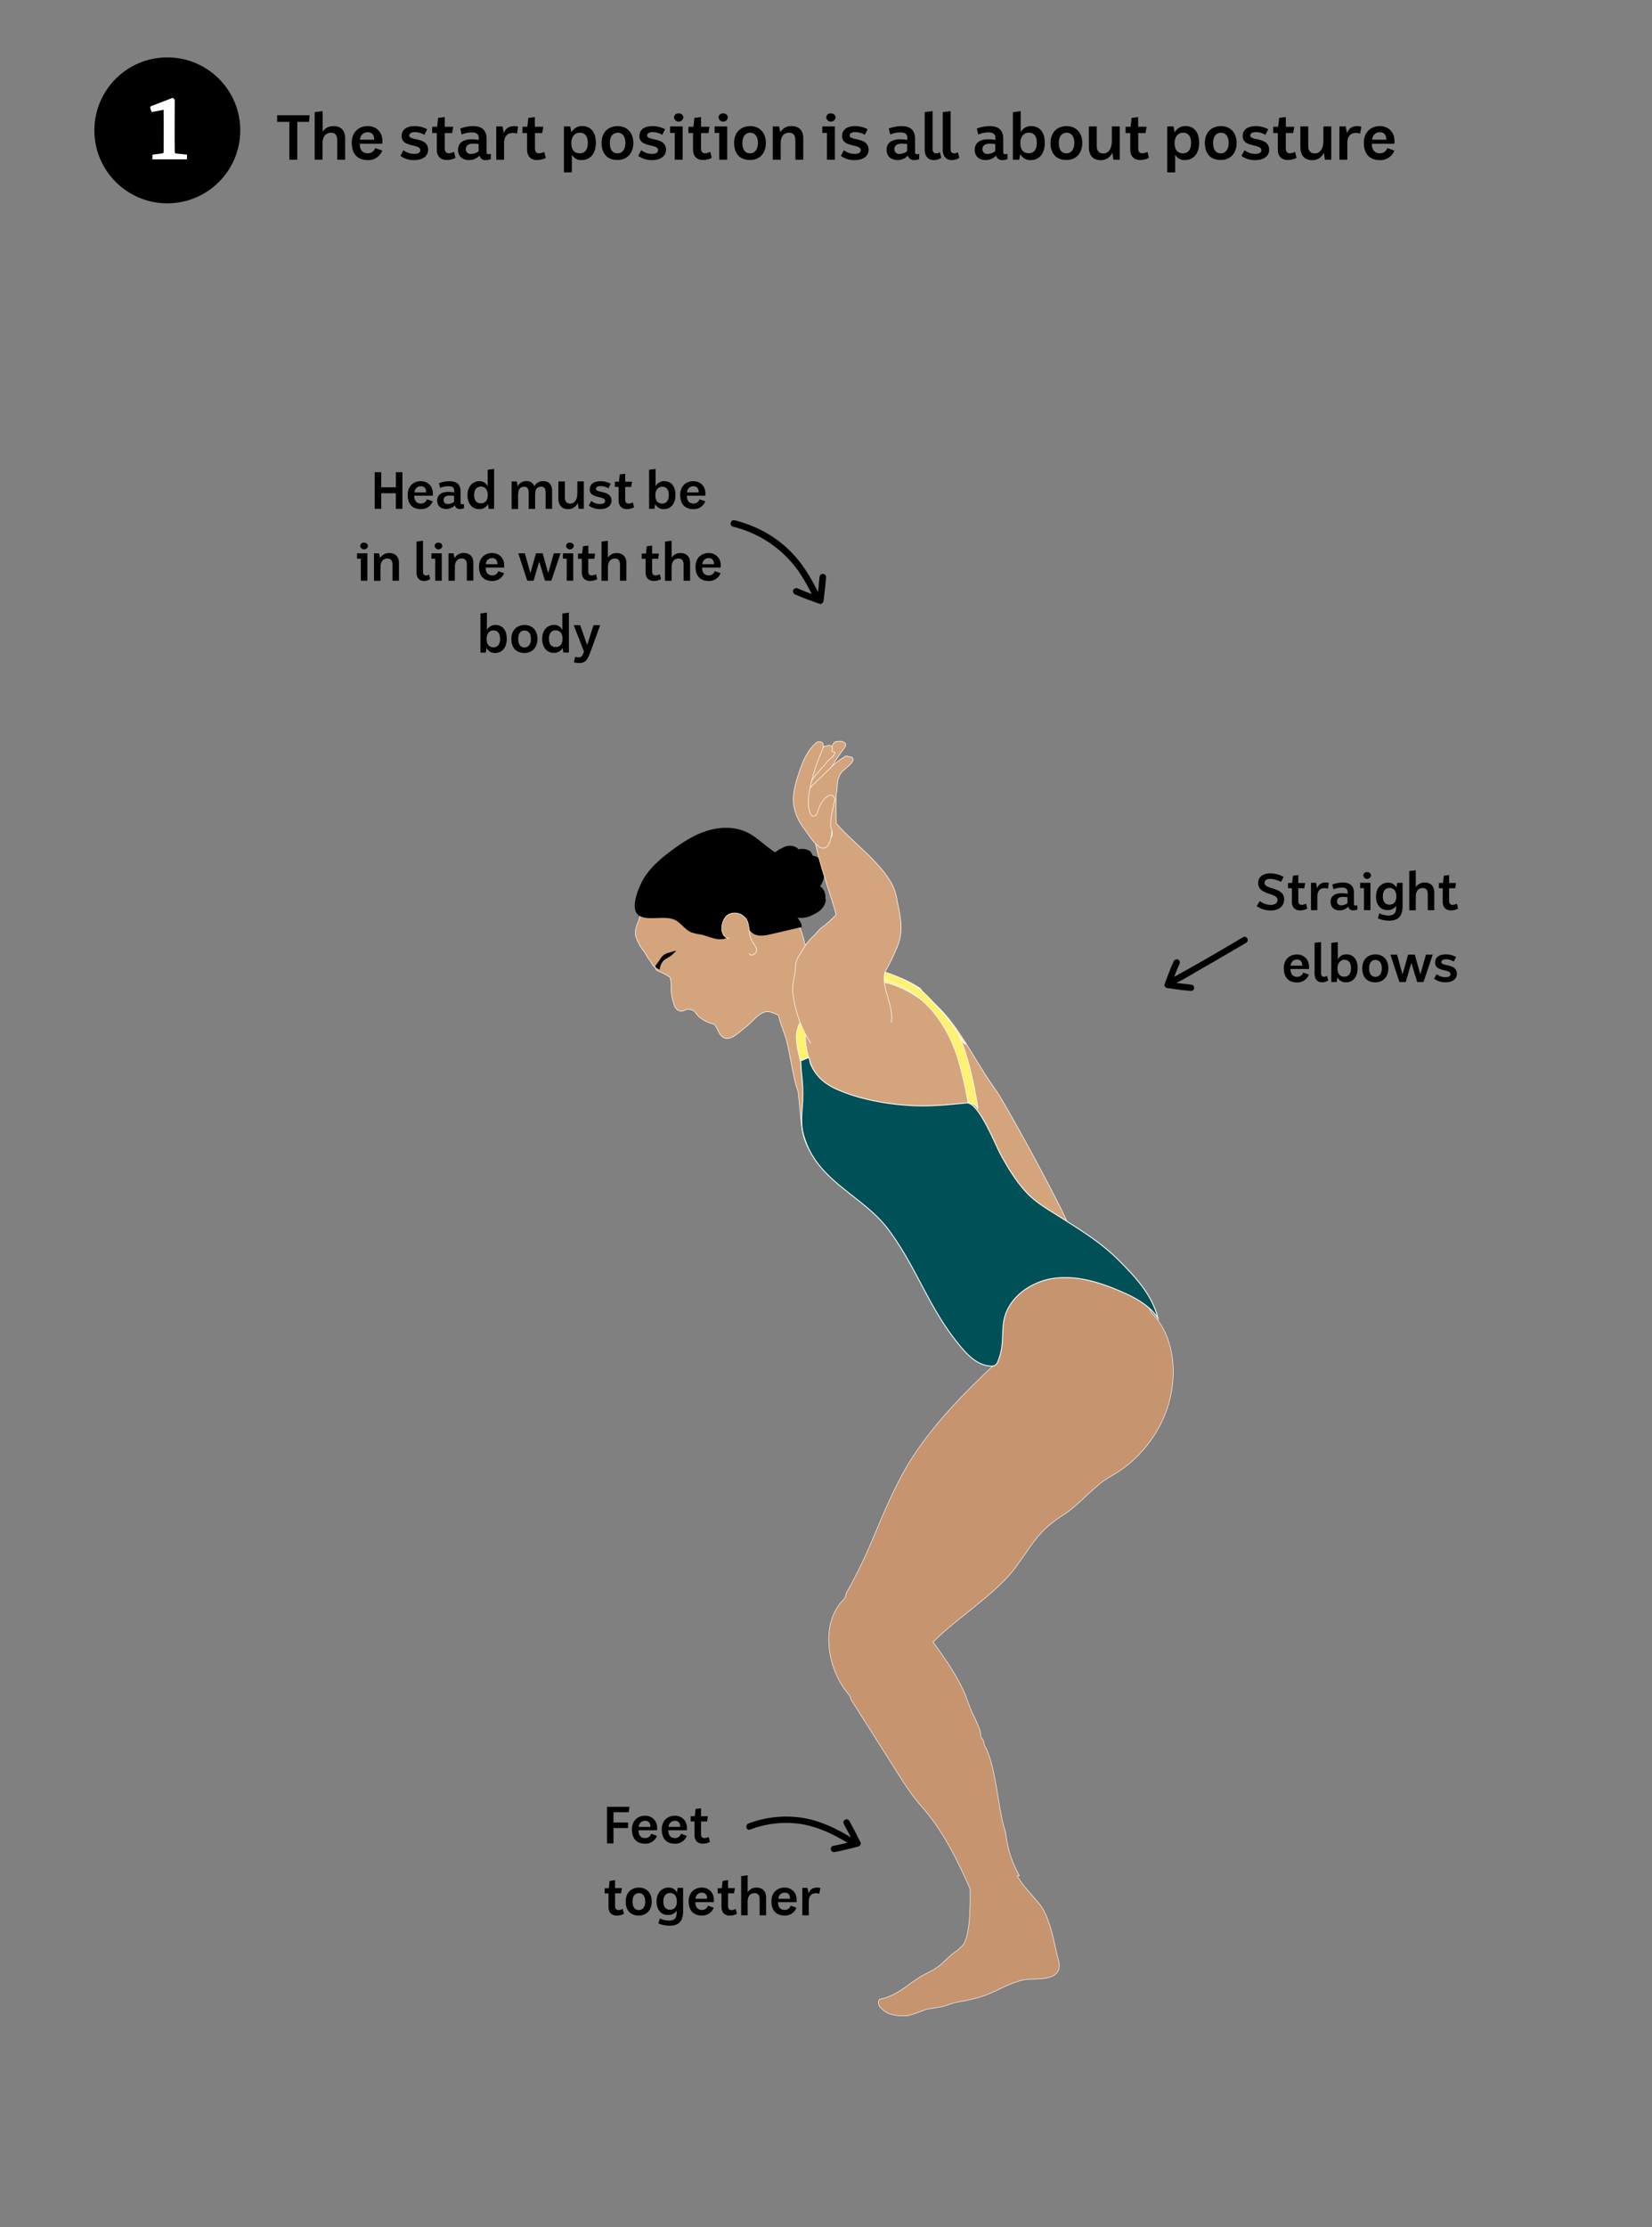 <svg id="Layer_1" data-name="Layer 1" xmlns="http://www.w3.org/2000/svg" viewBox="0 0 780 1051.14"><rect x="0" y="0" width="780" height="1051.14" fill="#808080" stroke="none"/><defs><style>.cls-1{fill:#c6946f;stroke-width:0.24px;}.cls-1,.cls-2,.cls-3,.cls-4{stroke:#fff;stroke-miterlimit:10;}.cls-2{fill:#d4a47c;stroke-width:0.27px;}.cls-3{fill:#fff171;stroke-width:0.3px;}.cls-4{fill:#005058;stroke-width:0.42px;}.cls-5{fill:#fff;}</style></defs><path class="cls-1" d="M552,633.94a34,34,0,0,0-8.22-14.22c-6.94-12.35-20.49-22.94-33.83-23.59-1.6-.08-5.6.23-7.2.38-10,.94-19.21,4.46-25.62,12.48-7.54,9.45-8.47,22.14-6.56,34.08-14.18,13.24-28,27.13-38.82,43.37-8.54,12.78-14,26.76-20,40.62a228.19,228.19,0,0,1-11.2,23.16c-.38.65-.74,1.24-1.1,1.8a4.6,4.6,0,0,1-1.36,3.16c-11.27,11.74-7.24,33,2.52,44.48a5,5,0,0,1,1.17,2.49l18.67,29.42c4.5,7.08,8.91,14.53,14.47,20.84,10.49,11.9,16.8,25,23.1,39.05.18,10.88-.23,24.55-4.31,27.53-.3.22-1.63,1.62-1.95,1.8-3.37,2-6,5.47-9.26,7.75-2.81,2-5.94,3.12-8.79,5-5.61,3.67-10.85,8.52-17.51,9.88a1.73,1.73,0,0,0-1.08.5,2.58,2.58,0,0,0-.14,2.41,3.65,3.65,0,0,0,1,1.51c.23.19.52.32.74.52s.25.37.41.51a8.76,8.76,0,0,0,3.7,1.86,15.69,15.69,0,0,0,5.65.67,20.86,20.86,0,0,0,2.09,0c.47-.09.85-.3,1.33-.37a32.39,32.39,0,0,0,4.32-1.48c.7-.2,1.33-.52,2-.74a14.37,14.37,0,0,1,1.93-.6c.57-.09,1.15-.1,1.73-.19,1.13-.17,2.2-.48,3.34-.61,3.17-.35,6.13-2,9.32-2.55a71.9,71.9,0,0,0,11.63-2.72c6.46-2.2,12.27-6.17,19-7.61,4.79-1,14.8.9,16.8-5.13a7.83,7.83,0,0,0-.26-4.33c-1.53-6-2.58-12.41-4.71-18.28a38.54,38.54,0,0,0-2.37-5.37c-2.3-4.23-9.44-10.54-12.33-16l1-.14a50.53,50.53,0,0,1-6.44-20.25q-.15-.39-.27-.75c-3.58-11.63-4-27.78-8.84-38.8a18.74,18.74,0,0,1-1.05-1.91c-.18-.6,0-1-.29-1.69-.39-1-1.21-1.56-1.36-2.63a9.41,9.41,0,0,0-.27-2.28,67.94,67.94,0,0,0-3.32-7.7,80,80,0,0,1-3.27-8.28c-3.69-9.32-9.78-17.86-15.66-26,.53-.47,1.05-.93,1.53-1.41,10.42-10.18,28.53-21.78,37.25-33.53s10.74-17.37,22.77-25c7.83-5,14.37-13.77,22.42-18.25a58.81,58.81,0,0,0,24.81-27.43C554.38,657.76,555.33,644.92,552,633.94Z"/><path class="cls-2" d="M375.93,512.55a22.36,22.36,0,0,1,1,3.32c1.43,13.07,1,19.34,4.92,26.48,2.23,4.06,13.05,9.7,17.45,11.9,2.32,2.52,18.37-16.42,20.28-18.12a5.09,5.09,0,0,1,2.45-1.44,4.29,4.29,0,0,1,3.15,1.07c4.38,3.29,6,8.73,9.06,13,1.46,2,3.07,4.07,5.46,5,2.66,1.09,5.65-.05,7.94,2.28s2.13,6.49,4.94,8c-1.5,1.85-3,3.69-4.49,5.54,2.11,1.94,4.8.65,7.24,1.48,4.81,1.62,7,7.29,11.56,9.61,7.54,3.86,9-1.44,11.13-6.87,2.7-7,29.93,17,28.48,9.47-1.39-7.17-31.93-62.6-36.17-68.54-19.52-27.35-21.15-47.09-67.43-60.46-4.2-1.21-8.41-2.33-12.58-3.64-1-.32-2.47-.65-3.94-1.1-2.85-.85-5.85-2.11-6.49-4.53a48.4,48.4,0,0,0-2.84-8.69c-.57-1.2-1-1.93-1.56-3.12s-1.92-3.41-1.3-4.69,2.16-.43,3.25-.23c.89.17,1.75-.1,2.65,0a8,8,0,0,0,2,.24,6.2,6.2,0,0,0,4-2.21c1-1.47.44-3.39,1.18-4.91a5.61,5.61,0,0,1,1.46-1.6,2.63,2.63,0,0,1-1.28-1.06c-2.11-3.28-1.74-7.21-2.64-10.86a18.69,18.69,0,0,0-3.36.68,28.1,28.1,0,0,1-5.31.92c-1.62.15-3,.73-4.38-.06-1.08-.61-1.67-1.79-2.74-2.39a21.26,21.26,0,0,1-2.26-1.08,30.71,30.71,0,0,1-2.92-2.66c-2.15-2-4.53-3.8-6.78-5.69a24.31,24.31,0,0,0-8.14-4.7,19.52,19.52,0,0,0-9.51-.43,43.64,43.64,0,0,0-7.2,1.82,74.81,74.81,0,0,0-9.77,4.68c-3.53,2-6.76,5.54-9.13,8.78-1.76,2.41-3.82,4.44-5.33,7.07a25.26,25.26,0,0,0-2.69,8.66c-.41,2.57-1.56,4.66-2.59,7-.51,1.16-.5,2.47-1,3.7a28.14,28.14,0,0,0-1.55,4.44c-.65,3,.66,5.2,2,7.7.87,1.68,2.23,2.92,3.08,4.62a13.92,13.92,0,0,0,1.52,2.28c.63.81,1,1.72,1.62,2.54.3.39.71.58,1,1s.27.84.69,1.18a18.34,18.34,0,0,0,2.86,1.35,26.56,26.56,0,0,1,3.2,1.84,3,3,0,0,0,.33.22c0,.06,0,.21.07.54a12.39,12.39,0,0,1,.35,2.79c.21,2.41-.19,2.64.32,5.36a27.55,27.55,0,0,0,1.4,5,3.41,3.41,0,0,0,5,1.67,1.79,1.79,0,0,1,1.23-.29,4.74,4.74,0,0,1,3.28,1.15A18.1,18.1,0,0,0,330,479.9a18.44,18.44,0,0,0,4.79,2.83c1.42.56,2.36.33,3.11,1.64.55.94,1.05,1.93,1.55,2.9.94,1.82,2.34,3.21,4.54,2.81,3-.53,6.15-3.86,8.44-5.59s4.2-4.36,6.77-5.95c2.94-1.82,4.65-1,7.57.29a1.71,1.71,0,0,1,.75.51,1.49,1.49,0,0,1,.21.59c.89,3.84,2.63,7.38,3.62,11.18C373.17,498.18,374,505.52,375.93,512.55Z"/><path d="M317.35,449.21c.34-.12.69-.21,1-.3s.63-.16.82,0,.09.05,0,.13-.2.11-.26.16a1.79,1.79,0,0,0-.26.2c-.33.29-.62.63-.94.93s-.35.36-.55.52c-1.24,1-2.85,1.58-4,2.69a7.07,7.07,0,0,0-1.67,4.08c-.47-.2-2-.83-2-1.4,0-.81,1.58-2.29,1.93-3.05a6.47,6.47,0,0,1,3.26-3.14C315.6,449.67,316.51,449.52,317.35,449.21Z"/><path d="M380.91,403.84c-2.48.23-5.11.93-7.59.85-7.89-.22-13.17-8.05-20.21-11.64-5.79-2.95-12.77-2.88-19-1s-11.77,5.47-17,9.35c-4.82,3.59-9.5,7.56-12.78,12.61-2.21,3.39-7.13,14.23-3.08,17.75s13.18-.31,18.16,2.84c2.52,1.6,4.28,4.36,7.05,5.48a24.9,24.9,0,0,0,4.39,1c2.66.55,5.17,1.78,7.86,2.16s5.86-.42,7.1-2.84a11.2,11.2,0,0,1-3.07-4.89c-.44-1.9.81-2.1,2.59-2.89,2.44-1.09,4.58-1,5.87,1.37s2.13,5.16,4.37,6.62c2.43,1.57,5.61,1,8.43.32l14.52-3.36c.24-3-3.67-5.15-3.26-8.11.32-2.23,2.82-3.29,4.82-4.33a18.47,18.47,0,0,0,8.41-9.22c1.52-3.7,1.44-8.65-1.85-10.92A8.4,8.4,0,0,0,380.91,403.84Z"/><path d="M301.4,432.64l.35-.85c-.06,0-.13-.05-.2-.09A3,3,0,0,0,301.4,432.64Z"/><path class="cls-2" d="M344.23,443c-5.18-1-3.81-9.33-.35-11.31a6.54,6.54,0,0,1,8.55,2.28c1.72,2.91.9,6.77,2.43,9.79.81,1.6,2.27,3,2.35,4.76s-2.82,3.2-3.39,1.5"/><path d="M371.91,412.87a7.19,7.19,0,0,0,.16-3.39,11.88,11.88,0,0,1,.44-4,6.12,6.12,0,0,1,2.42-3.78,6.66,6.66,0,0,1,3.88-1,6.45,6.45,0,0,1,3.5.91c1,.84,1.58,2.87,2.2,4a6.66,6.66,0,0,1,.31,4.56,6,6,0,0,1-2.32,4.05,19.75,19.75,0,0,1-10.28,2.52c-1.74,0-3.54-1.57-4.62-2.87s-2.48-3.76-2.54-5.5c-.13-3.33,3.52-5.29,6.26-6,1.65-.44,3.34-.71,4.8.41a9.76,9.76,0,0,1,2.6,3.55,17.94,17.94,0,0,1,2,4.59,6.56,6.56,0,0,1,.39,2.61,19.79,19.79,0,0,0-.39,2.93,8.21,8.21,0,0,1-.76,3.22,3.21,3.21,0,0,1-1.8,1.78,10.37,10.37,0,0,1-2.85,1c-.63.13-1.28,0-1.91.11-1.1.14-1.12.1-1.77-1"/><path d="M371,412.4c-1.14-.88-1.26-2.16-1.31-3.48a5.89,5.89,0,0,0-.11-1.38,1.86,1.86,0,0,1,.48-1.86c1.16-1.42,3.29-1.92,4.95-2.4a6.35,6.35,0,0,1,2.15-.4c.68,0,1.32.34,2,.37a4.83,4.83,0,0,1,1.14,0c.41.12.73.42,1.16.52a2.51,2.51,0,0,1,1.1.36,8.2,8.2,0,0,1,.93.84,4.78,4.78,0,0,1,1.43,1.73,13.6,13.6,0,0,1,.62,2.27,5.37,5.37,0,0,1,0,1.06c0,.44.17.85.18,1.29a6.26,6.26,0,0,1-1.34,3.23c-1.18,1.89-3.54,3-5.5,3.92a11.53,11.53,0,0,1-4.9,1.11c-.95,0-1.86-.19-2.8-.31a10.06,10.06,0,0,1-2.56-.47,8.63,8.63,0,0,1-2.45-1.51,19.53,19.53,0,0,1-2.27-2.09,6.14,6.14,0,0,1-1.16-2.76,7.85,7.85,0,0,0-.13-1.6,5.23,5.23,0,0,1-.41-1.61,6.58,6.58,0,0,1,1.94-5.31,21.4,21.4,0,0,1,3.37-2.71c.8-.45,1.63-.86,2.44-1.3a5.92,5.92,0,0,1,2.85-.7,4.06,4.06,0,0,1,1.73.2,5.4,5.4,0,0,1,1.56.58c1.24,1,1.52,2.59,2.51,3.76a5.39,5.39,0,0,1,.61.65c.26.41.45.86.68,1.28a10.2,10.2,0,0,1,1,2.12,6.82,6.82,0,0,1,.28,2.62,3.62,3.62,0,0,1-1.46,2.6,9.7,9.7,0,0,1-3,2.16,12.91,12.91,0,0,1-4.83.91,10.06,10.06,0,0,1-4.9-.9,10.82,10.82,0,0,1-2.26-1.31,11,11,0,0,1-1.41-1.88c-.94-1.38-.78-3.23-.79-4.8a3.54,3.54,0,0,1,0-1.34c.13-.22.59-.35.8-.47"/><path d="M375.17,426.07c-1.14-.87-1.27-2.15-1.31-3.48a5.37,5.37,0,0,0-.12-1.37,1.84,1.84,0,0,1,.49-1.86c1.16-1.42,3.29-1.92,4.94-2.4a6.35,6.35,0,0,1,2.15-.4c.68,0,1.33.34,2,.37a4.27,4.27,0,0,1,1.13,0c.42.12.74.42,1.17.52a2.55,2.55,0,0,1,1.1.36,9.18,9.18,0,0,1,.93.83,5.12,5.12,0,0,1,1.43,1.74,14.64,14.64,0,0,1,.62,2.27,7.51,7.51,0,0,1,0,1.06c0,.44.16.85.17,1.29a6.18,6.18,0,0,1-1.34,3.23c-1.17,1.89-3.54,3-5.49,3.91a11.27,11.27,0,0,1-4.9,1.11c-1,0-1.86-.18-2.8-.3a10.06,10.06,0,0,1-2.56-.47,8.49,8.49,0,0,1-2.45-1.51,18.81,18.81,0,0,1-2.27-2.09,6.27,6.27,0,0,1-1.17-2.76,8.56,8.56,0,0,0-.12-1.6,5.54,5.54,0,0,1-.42-1.61,6.62,6.62,0,0,1,1.95-5.31,20.77,20.77,0,0,1,3.36-2.71c.8-.46,1.64-.86,2.45-1.31a5.89,5.89,0,0,1,2.85-.69,4,4,0,0,1,1.72.2,4.79,4.79,0,0,1,1.56.58c1.25,1,1.53,2.59,2.51,3.76.21.25.44.36.62.65s.45.86.67,1.28a10.24,10.24,0,0,1,1,2.12,6.61,6.61,0,0,1,.27,2.62,3.57,3.57,0,0,1-1.45,2.59,9.61,9.61,0,0,1-3,2.17,12.85,12.85,0,0,1-4.82.9,9.82,9.82,0,0,1-4.9-.9,10.54,10.54,0,0,1-2.26-1.3,11,11,0,0,1-1.41-1.88c-.95-1.38-.79-3.23-.8-4.8,0-.31-.14-1.06,0-1.34s.59-.35.8-.47"/><path class="cls-3" d="M445.54,478.4c-3.68-4-8-7.21-11-11.86l0,0c-6.21-4-13.12-6.95-20.49-7.6-4-.35-8.63,0-12.28,1.71-2.72,1.3-5.13,3.49-7.45,5.37-3,2.44-5.95,5-8.84,7.59a38,38,0,0,0-6.76,7.28,16.5,16.5,0,0,0-2.74,8.4,36.31,36.31,0,0,0,1.08,7.95c1,5.21,2.87,10.38,6.48,14.36a3.65,3.65,0,0,1,3.2-1.67,4.46,4.46,0,0,1,.91.09,2.22,2.22,0,0,0-.44-.62c-3.29-3.27-4.86-7.64-5.85-12.09s-2-8.94.29-13.13a27.64,27.64,0,0,1,6.06-6.93q3.78-3.45,7.71-6.73a69,69,0,0,1,7.29-5.58,8.52,8.52,0,0,1,3.31-1.27,23.12,23.12,0,0,1,6-.63c8.56.14,16.65,4.31,23.47,9.17a75.41,75.41,0,0,1,19.16,19.66,2,2,0,0,0,1.38.94C452.43,488.07,449.52,482.78,445.54,478.4Z"/><path class="cls-3" d="M461.67,522.27c-2-11.55-4.45-24-9.42-34.83a76.67,76.67,0,0,0-6.71-9c-3.43-3.77-7.28-8.37-11.18-11.52-4.63-3.73-10.95-6.27-16.54-8.11a2.45,2.45,0,0,0,.36,3.19,8.1,8.1,0,0,0,3.09,1.65c16.1,5.93,26.6,20.94,31.26,36.93a204.39,204.39,0,0,1,4.57,20,2.36,2.36,0,0,0-.26.36,4,4,0,0,1,1.06-.17,4.1,4.1,0,0,1,2.85,1.18,8.3,8.3,0,0,1,.59.77,3.61,3.61,0,0,1,.33.44A2.36,2.36,0,0,0,461.67,522.27Z"/><path class="cls-2" d="M380.26,372.37a71.91,71.91,0,0,1,9.09-15.7c.83-1.11,1.71-2.19,2.53-3.3.43-.57.84-1.15,1.23-1.75s.46-1,1-1.31a3.74,3.74,0,0,1,1.29-.35,4.54,4.54,0,0,1,3.25.48,1.34,1.34,0,0,1,.64.95,3.16,3.16,0,0,1-.88,2c-.57.77-1.13,1.54-1.68,2.32-1.63,2.3-3.14,4.67-4.58,7.1-.72,1.22-1.42,2.44-2.11,3.68s-1.47,2.34-1.38,3.71v-.07"/><path class="cls-4" d="M377.9,500.64c.32.23,3.67-1.56,4-1.35s.55,2.25.74,2.69a23,23,0,0,0,1.51,3c2.48,4.16,5.95,6.77,10.26,8.86a78.1,78.1,0,0,0,12.89,4.5,113.46,113.46,0,0,0,21.21,3.36c9.23.75,18.63-.19,27.8-1.12,5.71-.58,13.59,19.63,16.06,24.15,3.43,6.29,7.13,12.48,12,17.8,4.49,4.94,10.36,8.24,16,11.81,9.71,6.15,19.66,12.24,27.81,20.46,7.93,8,15.58,16,18.55,27.33-4-6.06-10.72-9.65-17.37-12.53-10-4.33-20.78-7.7-31.54-6.28s-21.35,8.71-23.7,19.31c-.93,4.25-.53,8.67-1.11,13a28.71,28.71,0,0,1-1.75,6.71,4.09,4.09,0,0,1-1.33,2,3.8,3.8,0,0,1-2.28.43c-6.78-.41-11.81-6.2-16-11.54C438,616,432.6,598,419.51,580.41c-9.48-12.76-24.74-19.35-34.08-32.19a39.65,39.65,0,0,1-6-12.47c-1.45-5-.79-10-.49-15.19a73.19,73.19,0,0,0-.19-11.08c-.14-1.52-.3-3-.44-4.55C378.24,504.38,378.22,500.87,377.9,500.64Z"/><path class="cls-2" d="M420.77,482.65c1.55-7.67-4.78-16.17-3-23.74a98.06,98.06,0,0,0,5.92-12.14,23.05,23.05,0,0,0,1.7-7.32c.3-4.61-.73-9.1-1.77-14.24A26.65,26.65,0,0,0,421,417c-6.46-11.2-17.81-18.77-26.17-28.41-.06-1.53-.08-3.07-.1-4.59,0-1.81,0-3.62,0-5.44a36.65,36.65,0,0,1,.17-4.06c.07-.6.26-1.18.31-1.79s0-1.3.09-1.95a13.64,13.64,0,0,1,.69-3.73,8,8,0,0,1,1.76-2.94,5.47,5.47,0,0,1,.5-.47c.51-.49,1.09-.88,1.61-1.36,1-.9,2.5-2.11,2.86-3.39a1.17,1.17,0,0,0-.52-1.42c-.63-.34-1.4-.19-2.06-.51a1,1,0,0,0-.53-.17.66.66,0,0,0-.3.12,23.47,23.47,0,0,0-2.08,1.31,7.46,7.46,0,0,0-.87.6c-.27.26-1.21.78-2.18,1.67l-12.12,11.75c.23-.17.24-.85.33-1.12s.19-.63.29-.95a15.37,15.37,0,0,1,.85-2.16,6,6,0,0,1,.72-1c.38-.43.64-1,1.06-1.35s.6-.8,1-1.17.69-.74,1-1.15c.59-.72,1.28-1.37,1.88-2.09s1.15-1.49,1.83-2.17,1.24-1.13,1.9-1.67a7,7,0,0,0,.71-.94,3.2,3.2,0,0,0,.59-.93c.23-.5-1-.7-1.23-.82s-.41-.24-.27-.52a3.28,3.28,0,0,1,.2-.31A1.15,1.15,0,0,0,393,353a1.65,1.65,0,0,0-.51-.81,1.54,1.54,0,0,0-.74-.4,2.35,2.35,0,0,0-1.11.19c-.34.1-.7.14-1,.23a4.12,4.12,0,0,0-1.66,1.11c-.94.85-2,1.6-2.91,2.43a13.52,13.52,0,0,0-1.93,2,25.26,25.26,0,0,0-1.51,2.43,19.37,19.37,0,0,1-1.68,2.52A15.14,15.14,0,0,0,378.3,365c-.22.42-.37.84-.62,1.23a18.76,18.76,0,0,0-2.24,5.9,15.59,15.59,0,0,0,0,6.93,12.88,12.88,0,0,0,3.76,6.11c2.12-.25,4,1.33,5.91,2.63a9,9,0,0,0-1,5.8c2.26,12.32,5.87,22.31,9.61,34.3.37,1.2.71,2.53,1,3.9l-.54.54a46.11,46.11,0,0,1-5.89,5.23c-1.85,1.32-3.09,3.34-4.84,4.84a23.34,23.34,0,0,0-4.41,5.89c-1.36,2.3-3.34,4.58-3.37,7.24-.05,4.51-1.75,8.41-1.32,13a55.44,55.44,0,0,0,8.44,23.84"/><path class="cls-2" d="M392.62,395.11a7.51,7.51,0,0,0,.27-2.76c-.11-.75-.64-1.4-.68-2.17-.19-4,1-8.37,1.92-12.46a2,2,0,0,0-2.85-2.21,7.94,7.94,0,0,0-2.29,1.82,16.32,16.32,0,0,0-2.92,5.81c-.31.94-.82,2.07-1.81,2.13s-1.61-1-1.91-1.93c-1.18-3.69-.65-7.71.14-11.5a88.38,88.38,0,0,1,5.69-17.69c.55-1.24,1.07-2.88-.12-3.74a2.33,2.33,0,0,0-2.88.31c-4.22,3.76-6.34,9.18-8.11,14.5-1.6,4.81-3,9.87-2.31,14.89a25.2,25.2,0,0,0,4.95,11.06c1.81,2.5,4.75,7.29,7.47,8.7,4.42,2.29,5.48-5.08,5.57-7.87"/><path d="M180,222.9V230h6.9V222.9H190v17.26h-3.11v-7.34H180v7.34H176.9V222.9Z"/><path d="M204.32,236.61a5.76,5.76,0,0,1-5.57,3.7c-4.34,0-6.26-2.71-6.26-6.76s2.71-6.53,6.43-6.43c3,.07,5.75,2.34,5.45,6.46l-.05.39h-8.73c0,2.2.94,3.7,3.18,3.7a2.87,2.87,0,0,0,2.79-2Zm-3.13-4.21c.05-2-1-2.94-2.54-2.89a2.88,2.88,0,0,0-2.91,2.89Z"/><path d="M207.26,228.06a15.36,15.36,0,0,1,4.88-.94c3.9,0,5.33,1.92,5.33,4.93v5.23a.65.65,0,0,0,.61.74,2.48,2.48,0,0,0,1-.15v2a5.09,5.09,0,0,1-2,.39,2.33,2.33,0,0,1-2.34-1.75,5.67,5.67,0,0,1-3.9,1.75c-2.52,0-4.39-1.28-4.41-4s2-4.09,5.25-4.09a22,22,0,0,1,2.79.24v-.76c0-1.41-.89-2.17-2.67-2.15a10.39,10.39,0,0,0-4,.79Zm7.15,6a13,13,0,0,0-2.51-.15c-1.48.07-2.42.76-2.45,2.07a1.82,1.82,0,0,0,2.1,1.9,5.06,5.06,0,0,0,2.86-1Z"/><path d="M233.3,221.32v18.84h-2.56l-.35-2.22a4.5,4.5,0,0,1-4.12,2.37c-3.47.05-5.54-2.83-5.54-6.63,0-4.64,3-6.56,5.52-6.56a4.09,4.09,0,0,1,4,2.44v-7.84Zm-9.42,12.33c0,2.2.87,3.92,3.16,3.92s3.25-1.72,3.25-3.89c0-2.94-1.57-4-3.28-4S223.88,230.82,223.88,233.65Z"/><path d="M244,227.24l.45,2.3a4.33,4.33,0,0,1,4-2.45,3.77,3.77,0,0,1,3.85,2.4,4.55,4.55,0,0,1,4.17-2.4c3,0,4.21,2,4.21,4.64v8.43h-3.06v-7.44c0-2-.46-3-2.14-3-2.22,0-2.81,1.68-2.81,3.58v6.9h-3.06v-7.44c0-2-.47-3-2.14-3-2.37,0-2.84,1.9-2.84,4v6.51h-3.06V227.24Z"/><path d="M266.7,227.24v7.45c0,2,.79,3,2.59,3,2.34,0,3.3-2.41,3.3-4.86v-5.62h3.06v12.92h-2.44l-.44-2.81a4.72,4.72,0,0,1-4.47,3c-3.15,0-4.66-1.95-4.66-5.2v-7.87Z"/><path d="M279.16,236.46a6.68,6.68,0,0,0,4.19,1.43c1.48,0,2.34-.44,2.34-1.5,0-2.51-7.47-.84-7.23-5.57.1-2.32,1.8-3.7,5.23-3.7a10.49,10.49,0,0,1,4.66,1.21l-1.08,2.17a7.25,7.25,0,0,0-3.7-1.06c-1.21,0-2.22.39-2.17,1.4.15,2,7.32.47,7.32,5.45,0,2.66-2.39,4.05-5.45,4a8.78,8.78,0,0,1-5.3-1.68Z"/><path d="M295.19,223.59v3.78h3.25l-.42,2.46h-2.83v5.92c0,1.41.64,1.95,1.67,1.95a5.72,5.72,0,0,0,1.95-.57l.57,2.34a7.94,7.94,0,0,1-3.28.84c-3,0-4-2-4-4.14v-6.34h-1.8v-2.46h1.95l.37-3.43Z"/><path d="M309.54,221.32v8.22a4.42,4.42,0,0,1,4.32-2.42c2.44.07,5.05,1.73,5.05,6.48,0,3.9-2,6.71-5.45,6.71a4.28,4.28,0,0,1-4.07-2.37l-.42,2.22h-2.49V221.72Zm-.12,12.36c0,2.22.81,4,3.25,4,2,0,3.11-1.5,3.11-4,0-3-1.5-3.95-3.13-3.95S309.42,231.09,309.42,233.68Z"/><path d="M333,236.61a5.78,5.78,0,0,1-5.58,3.7c-4.34,0-6.26-2.71-6.26-6.76s2.71-6.53,6.43-6.43c3,.07,5.75,2.34,5.45,6.46l0,.39h-8.73c0,2.2.93,3.7,3.18,3.7a2.87,2.87,0,0,0,2.78-2Zm-3.14-4.21c.05-2-1-2.94-2.54-2.89a2.89,2.89,0,0,0-2.91,2.89Z"/><path d="M173.46,261.16v12.92h-3.09V263.7h-1.8v-2.54Zm-1.56-5a1.65,1.65,0,0,1,1.83,1.55,1.83,1.83,0,0,1-3.63,0A1.59,1.59,0,0,1,171.9,256.13Z"/><path d="M179,261.16l.47,2.29a4.78,4.78,0,0,1,4.41-2.42c3,0,4.49,2,4.49,4.61v8.44h-3.06v-7.45c0-2-.74-3-2.41-3-2.35,0-3.26,1.9-3.26,4v6.51h-3.06V261.16Z"/><path d="M199.72,255.24v14.62c0,1.38.62,1.75,1.53,1.75a2.42,2.42,0,0,0,1.29-.47l.56,2.2a5.32,5.32,0,0,1-2.78.88c-2.57,0-3.65-1.72-3.65-4.06V255.61Z"/><path d="M208.58,261.16v12.92H205.5V263.7h-1.8v-2.54Zm-1.56-5a1.65,1.65,0,0,1,1.83,1.55,1.83,1.83,0,0,1-3.63,0A1.59,1.59,0,0,1,207,256.13Z"/><path d="M214.15,261.16l.47,2.29A4.78,4.78,0,0,1,219,261c3,0,4.49,2,4.49,4.61v8.44h-3.06v-7.45c0-2-.74-3-2.41-3-2.34,0-3.26,1.9-3.26,4v6.51h-3V261.16Z"/><path d="M238,270.53a5.77,5.77,0,0,1-5.58,3.69c-4.34,0-6.26-2.71-6.26-6.75s2.71-6.54,6.44-6.44c3,.08,5.74,2.35,5.44,6.46l0,.4h-8.73c0,2.19.93,3.7,3.18,3.7a2.87,2.87,0,0,0,2.78-2Zm-3.14-4.22c0-2-1-2.93-2.54-2.89a2.89,2.89,0,0,0-2.91,2.89Z"/><path d="M247.82,261.16l2.51,9h.2l2.52-9h3.15l2.54,9h.18l2.56-9h3.18l-4.34,12.92h-3l-2.64-8.73h-.2l-2.54,8.73h-3l-4.24-12.92Z"/><path d="M270.66,261.16v12.92h-3.08V263.7h-1.8v-2.54Zm-1.56-5a1.65,1.65,0,0,1,1.83,1.55,1.83,1.83,0,0,1-3.63,0A1.59,1.59,0,0,1,269.1,256.13Z"/><path d="M277.79,257.51v3.77H281l-.42,2.46h-2.83v5.92c0,1.41.64,1.95,1.67,1.95a5.5,5.5,0,0,0,2-.57l.57,2.35a8.15,8.15,0,0,1-3.28.83c-3,0-4-2-4-4.14v-6.34h-1.8v-2.46h1.95l.37-3.43Z"/><path d="M287,255.24v8a4.84,4.84,0,0,1,4.25-2.2c3,0,4.48,2,4.48,4.61v8.44h-3v-7.45c0-2-.74-3-2.42-3-2.34,0-3.26,1.9-3.26,4v6.51h-3.05V255.61Z"/><path d="M307.9,257.51v3.77h3.25l-.41,2.46H307.9v5.92c0,1.41.64,1.95,1.68,1.95a5.36,5.36,0,0,0,1.94-.57l.57,2.35a8.15,8.15,0,0,1-3.28.83c-3,0-4-2-4-4.14v-6.34H303v-2.46H305l.37-3.43Z"/><path d="M317.1,255.24v8a4.83,4.83,0,0,1,4.24-2.2c3,0,4.49,2,4.49,4.61v8.44h-3.06v-7.45c0-2-.74-3-2.42-3-2.34,0-3.25,1.9-3.25,4v6.51H314V255.61Z"/><path d="M340.23,270.53a5.75,5.75,0,0,1-5.57,3.69c-4.34,0-6.26-2.71-6.26-6.75s2.71-6.54,6.43-6.44c3,.08,5.75,2.35,5.45,6.46l0,.4H331.5c0,2.19.94,3.7,3.18,3.7a2.87,2.87,0,0,0,2.79-2Zm-3.13-4.22c0-2-1-2.93-2.54-2.89a2.88,2.88,0,0,0-2.91,2.89Z"/><path d="M229.89,289.15v8.21A4.39,4.39,0,0,1,234.2,295c2.44.07,5.06,1.72,5.06,6.48,0,3.9-1.95,6.71-5.45,6.71a4.27,4.27,0,0,1-4.07-2.37l-.42,2.22h-2.49V289.55Zm-.13,12.36c0,2.21.82,4,3.26,4,2,0,3.11-1.5,3.11-4,0-3-1.51-3.95-3.13-3.95C231.22,297.51,229.76,298.92,229.76,301.51Z"/><path d="M247.77,295c3.23,0,6,2.19,6,6.6,0,3.63-2.14,6.59-6.16,6.59-4.37,0-6.17-3-6.17-6.59C241.48,297.14,244.27,295,247.77,295Zm-3.08,6.6c0,2.05.69,4,3,4,2.09,0,3-1.95,3-4,0-2.86-1.41-4-3-4C246.07,297.54,244.69,298.65,244.69,301.55Z"/><path d="M268.61,289.15V308H266l-.34-2.22a4.53,4.53,0,0,1-4.12,2.37c-3.48.05-5.55-2.84-5.55-6.63,0-4.64,3-6.56,5.53-6.56a4.11,4.11,0,0,1,4,2.44v-7.84Zm-9.42,12.33c0,2.2.86,3.92,3.16,3.92s3.25-1.72,3.25-3.89c0-2.94-1.58-4-3.28-4S259.19,298.65,259.19,301.48Z"/><path d="M273.94,295.07l3.18,9.12h.2l2.91-9.12h3.15l-4.78,13.12c-1.58,4.31-3.06,5.4-7.62,4.44l.54-2.59c2.91.71,3.31,0,4.22-2.49l-4.86-12.48Z"/><path d="M604.85,416.25a12.61,12.61,0,0,0-4.91-1.43c-1.72,0-2.86.52-2.86,1.92,0,3.31,9.23,1.8,9.23,7.65,0,3.55-2.74,5.35-6.34,5.35a10.66,10.66,0,0,1-6.63-2.12l1.52-2.32a8.5,8.5,0,0,0,5,1.82c2.1,0,3.35-.91,3.35-2.39,0-3.43-9.17-2.19-9.17-7.84,0-3.16,2.44-4.68,5.89-4.68a13.68,13.68,0,0,1,6.12,1.67Z"/><path d="M613,413v3.77h3.25l-.42,2.47H613v5.92c0,1.4.64,1.94,1.67,1.94a5.76,5.76,0,0,0,2-.56l.57,2.34a8.1,8.1,0,0,1-3.28.84c-3,0-4-2-4-4.15v-6.33h-1.8v-2.47h1.95l.37-3.43Z"/><path d="M621.35,416.67l.57,2.66c.59-2,2.1-2.83,4.19-2.78a4.78,4.78,0,0,1,1.33.22l-.46,2.68a5.33,5.33,0,0,0-1.85-.24c-2.27.07-3.14,1.82-3.14,3.89v6.49h-3V416.67Z"/><path d="M629.07,417.48a15.46,15.46,0,0,1,4.89-.93c3.89,0,5.32,1.92,5.32,4.93v5.22a.65.65,0,0,0,.62.74,2.5,2.5,0,0,0,1-.14v2a5.05,5.05,0,0,1-2,.4,2.34,2.34,0,0,1-2.34-1.75,5.65,5.65,0,0,1-3.9,1.75c-2.51,0-4.38-1.29-4.41-4s2-4.1,5.25-4.1a19.85,19.85,0,0,1,2.79.25v-.76c0-1.41-.89-2.17-2.66-2.15a10.41,10.41,0,0,0-4,.79Zm7.15,6a14,14,0,0,0-2.51-.14c-1.48.07-2.42.76-2.44,2.07a1.8,1.8,0,0,0,2.09,1.89,5,5,0,0,0,2.86-1Z"/><path d="M647.05,416.67v12.92H644V419.21h-1.8v-2.54Zm-1.55-5a1.64,1.64,0,0,1,1.82,1.55,1.82,1.82,0,0,1-3.62,0A1.59,1.59,0,0,1,645.5,411.64Z"/><path d="M662.24,416.67v11c0,4.29-1.67,6.88-6.41,6.88a13.48,13.48,0,0,1-5.27-1.11l.71-2.32a11,11,0,0,0,4.22,1c2.78,0,3.7-1.38,3.7-3.5v-1.13a4.47,4.47,0,0,1-4,2.05c-3.48.07-5.48-2.57-5.48-6.37,0-4.63,3-6.55,5.53-6.55a4.27,4.27,0,0,1,4.09,2.34l.32-2.22Zm-9.32,6.41c0,2.19.87,3.92,3.16,3.92s3.21-1.73,3.21-3.9c0-2.93-1.56-4-3.24-4S652.92,420.24,652.92,423.08Z"/><path d="M668.46,410.75v8a4.82,4.82,0,0,1,4.24-2.19c3,0,4.49,1.94,4.49,4.61v8.43h-3.06v-7.45c0-2-.74-3-2.41-3-2.35,0-3.26,1.9-3.26,4v6.51H665.4V411.12Z"/><path d="M684.22,413v3.77h3.26l-.42,2.47h-2.84v5.92c0,1.4.64,1.94,1.68,1.94a5.76,5.76,0,0,0,2-.56l.56,2.34a8.1,8.1,0,0,1-3.28.84c-3,0-4-2-4-4.15v-6.33h-1.8v-2.47h1.95l.37-3.43Z"/><path d="M618,460a5.77,5.77,0,0,1-5.58,3.7c-4.34,0-6.26-2.71-6.26-6.76s2.71-6.53,6.44-6.43c3,.07,5.74,2.34,5.45,6.46l0,.39h-8.73c0,2.2.94,3.7,3.18,3.7a2.89,2.89,0,0,0,2.79-2Zm-3.13-4.21c0-2-1-2.94-2.54-2.89a2.87,2.87,0,0,0-2.91,2.89Z"/><path d="M623.75,444.66v14.63c0,1.38.61,1.75,1.52,1.75a2.46,2.46,0,0,0,1.29-.47l.56,2.19a5.31,5.31,0,0,1-2.78.89c-2.57,0-3.65-1.73-3.65-4.07V445Z"/><path d="M631.64,444.66v8.22a4.39,4.39,0,0,1,4.31-2.42c2.44.07,5.06,1.72,5.06,6.48,0,3.9-2,6.71-5.45,6.71a4.27,4.27,0,0,1-4.07-2.37l-.42,2.22h-2.49V445.06ZM631.51,457c0,2.22.82,4,3.26,4,2,0,3.11-1.5,3.11-4,0-3-1.51-4-3.14-4S631.51,454.43,631.51,457Z"/><path d="M649.52,450.46c3.23,0,6,2.19,6,6.61,0,3.62-2.15,6.58-6.17,6.58-4.36,0-6.16-3-6.16-6.58C643.23,452.65,646,450.46,649.52,450.46Zm-3.08,6.61c0,2,.69,4,3,4,2.1,0,3-1.95,3-4,0-2.86-1.41-4-3-4S646.44,454.16,646.44,457.07Z"/><path d="M659.61,450.58l2.51,9h.2l2.51-9H668l2.54,9h.17l2.57-9h3.18l-4.34,12.92h-3l-2.64-8.73h-.2l-2.54,8.73h-3l-4.24-12.92Z"/><path d="M678.3,459.8a6.73,6.73,0,0,0,4.2,1.43c1.47,0,2.34-.44,2.34-1.5,0-2.51-7.47-.84-7.23-5.57.1-2.32,1.8-3.7,5.23-3.7a10.49,10.49,0,0,1,4.66,1.21l-1.08,2.17a7.3,7.3,0,0,0-3.7-1.06c-1.21,0-2.22.39-2.17,1.4.15,2.05,7.32.47,7.32,5.45,0,2.66-2.39,4.05-5.45,4a8.78,8.78,0,0,1-5.3-1.68Z"/><path d="M297.2,852.8l-.34,2.56h-7.2v4.84h6.9l-.05,2.63h-6.85v7.23H286.6V852.8Z"/><path d="M310.2,866.51a5.76,5.76,0,0,1-5.57,3.7c-4.34,0-6.26-2.72-6.26-6.76s2.71-6.53,6.43-6.44c3,.08,5.75,2.35,5.45,6.47l-.05.39h-8.73c0,2.19.94,3.7,3.18,3.7a2.88,2.88,0,0,0,2.79-2.05Zm-3.13-4.22c.05-2-1-2.93-2.54-2.88a2.87,2.87,0,0,0-2.91,2.88Z"/><path d="M324.28,866.51a5.76,5.76,0,0,1-5.57,3.7c-4.34,0-6.26-2.72-6.26-6.76s2.71-6.53,6.43-6.44c3,.08,5.75,2.35,5.45,6.47l-.05.39h-8.73c0,2.19.94,3.7,3.19,3.7a2.87,2.87,0,0,0,2.78-2.05Zm-3.13-4.22c.05-2-1-2.93-2.54-2.88a2.88,2.88,0,0,0-2.91,2.88Z"/><path d="M331,853.49v3.77h3.25l-.42,2.47H331v5.92c0,1.4.64,1.94,1.67,1.94a5.76,5.76,0,0,0,1.95-.56l.57,2.34a8.1,8.1,0,0,1-3.28.84c-3,0-4-2-4-4.15v-6.33h-1.8v-2.47h1.94l.38-3.43Z"/><path d="M290.4,887.4v3.78h3.25l-.42,2.46H290.4v5.92c0,1.4.64,2,1.67,2a5.72,5.72,0,0,0,1.95-.57l.57,2.34a7.94,7.94,0,0,1-3.28.84c-3,0-4-2-4-4.14v-6.34h-1.8v-2.46h1.95l.37-3.43Z"/><path d="M301.74,890.93c3.23,0,6,2.19,6,6.61,0,3.62-2.14,6.58-6.16,6.58-4.37,0-6.17-3-6.17-6.58C295.45,893.12,298.24,890.93,301.74,890.93Zm-3.08,6.61c0,2,.69,4,3,4,2.09,0,3-1.95,3-4,0-2.86-1.4-4-3-4S298.66,894.63,298.66,897.54Z"/><path d="M322.53,891.05v11c0,4.3-1.67,6.88-6.41,6.88a13.55,13.55,0,0,1-5.28-1.1l.72-2.32a10.93,10.93,0,0,0,4.22,1c2.78,0,3.69-1.38,3.69-3.5V901.8a4.45,4.45,0,0,1-4,2.05c-3.47.07-5.47-2.56-5.47-6.36,0-4.64,3-6.56,5.52-6.56a4.28,4.28,0,0,1,4.1,2.34l.32-2.22Zm-9.32,6.41c0,2.2.86,3.92,3.16,3.92s3.2-1.72,3.2-3.89c0-2.94-1.55-4-3.23-4S313.21,894.63,313.21,897.46Z"/><path d="M337,900.42a5.78,5.78,0,0,1-5.58,3.7c-4.34,0-6.26-2.71-6.26-6.76s2.71-6.53,6.43-6.43c3,.07,5.75,2.34,5.45,6.46l0,.39h-8.73c0,2.2.93,3.7,3.18,3.7a2.87,2.87,0,0,0,2.78-2Zm-3.14-4.21c.05-2-1-2.94-2.54-2.89a2.88,2.88,0,0,0-2.91,2.89Z"/><path d="M343.75,887.4v3.78H347l-.42,2.46h-2.83v5.92c0,1.4.64,2,1.67,2a5.72,5.72,0,0,0,1.95-.57l.57,2.34a7.94,7.94,0,0,1-3.28.84c-3,0-4-2-4-4.14v-6.34h-1.8v-2.46h1.95l.37-3.43Z"/><path d="M353,885.13v8a4.81,4.81,0,0,1,4.24-2.19c3,0,4.48,2,4.48,4.61V904h-3.05v-7.44c0-2-.74-3-2.42-3-2.34,0-3.25,1.9-3.25,4V904h-3.06V885.5Z"/><path d="M376.08,900.42a5.76,5.76,0,0,1-5.57,3.7c-4.34,0-6.27-2.71-6.27-6.76s2.72-6.53,6.44-6.43c3,.07,5.74,2.34,5.45,6.46l-.05.39h-8.73c0,2.2.94,3.7,3.18,3.7a2.89,2.89,0,0,0,2.79-2ZM373,896.21c.05-2-1-2.94-2.54-2.89a2.87,2.87,0,0,0-2.91,2.89Z"/><path d="M381.24,891.05l.56,2.67c.59-2,2.1-2.84,4.19-2.79a4.94,4.94,0,0,1,1.34.22l-.47,2.69a5.53,5.53,0,0,0-1.85-.25c-2.27.08-3.13,1.83-3.13,3.9V904h-3.06V891.05Z"/><path d="M354.2,863.54A47.45,47.45,0,0,1,378.66,861c8.43,1.45,16,5.32,23.21,9.86,1.64,1,3.14-1.55,1.52-2.59-7.5-4.75-15.55-8.81-24.38-10.24a50.45,50.45,0,0,0-25.61,2.64c-1.79.66-1,3.56.8,2.89Z"/><path d="M394.2,874.11c3.74-.64,7.41-1.65,11.09-2.57a1.52,1.52,0,0,0,.9-2.21c-.91-1.69-1.74-3.42-2.63-5.13s-1.7-3.12-2.52-4.71a1.5,1.5,0,1,0-2.59,1.51c.82,1.59,1.7,3.14,2.52,4.72s1.72,3.44,2.63,5.13l.9-2.2c-3.69.92-7.35,1.92-11.1,2.57a1.5,1.5,0,1,0,.8,2.89Z"/><path d="M586.88,442.37c-9.62,5.72-19.3,11.39-29.1,16.81a59.28,59.28,0,0,1-5.47,2.87,1.51,1.51,0,0,0-.54,2.05,1.54,1.54,0,0,0,2.05.54c4.3-1.83,8.37-4.47,12.41-6.78q8.44-4.83,16.83-9.76c1.78-1,3.56-2.08,5.34-3.14a1.5,1.5,0,0,0-1.52-2.59Z"/><path d="M554.26,453.55c-1.67,3.57-3,7.27-4.38,10.94-.38,1,.58,1.8,1.45,1.9,1.87.22,3.73.52,5.59.76.94.12,1.87.23,2.81.31l.54.05.32,0h.06l1.3.18a1.54,1.54,0,0,0,1.84-1.05,1.5,1.5,0,0,0-1-1.84c-1.87-.26-3.75-.43-5.62-.67s-3.86-.57-5.8-.79l1.44,1.9c1.3-3.43,2.52-6.9,4.08-10.22a1.54,1.54,0,0,0-.54-2.05,1.51,1.51,0,0,0-2,.53Z"/><path d="M346.07,248.59a53.16,53.16,0,0,1,31.42,21.71,91.22,91.22,0,0,1,6.76,12.2c.85,1.8,3.53.23,2.68-1.57-3.31-7-7.24-13.84-12.59-19.53a54,54,0,0,0-16.28-11.83,62.37,62.37,0,0,0-11.17-4c-1.93-.49-2.76,2.5-.82,3Z"/><path d="M375.13,280.45c3.84,1.72,7.81,3.09,11.75,4.53,1,.38,1.88-.58,2-1.5.19-2.05.44-3.76.67-5.83.19-1.75.3-3.5.49-5.24a1.55,1.55,0,0,0-1.55-1.55,1.59,1.59,0,0,0-1.55,1.55c-.2,1.74-.31,3.49-.5,5.24-.21,1.94-.49,3.88-.67,5.83l2-1.49c-3.69-1.35-7.43-2.61-11-4.22a1.6,1.6,0,0,0-2.12.56,1.56,1.56,0,0,0,.56,2.12Z"/><circle cx="79" cy="61.53" r="34.44"/><path class="cls-5" d="M82.51,47.08s-.12,20.87,0,24.37c0,.77.19,1,.73,1l5.08.54-.08,2.23H71.92L72,73l4.46-.58c.58,0,.81-.23.81-1,.08-10,0-19.6,0-19.6l-5.62,1.08c-.19-.31-1.12-2.46-.46-2.73l10.35-4Z"/><path d="M146.19,54.39l-.27,3.12h-5.55V75.39h-3.75V57.51h-5.76V54.39Z"/><path d="M152.34,52.47v9.72a5.86,5.86,0,0,1,5.16-2.67c3.69,0,5.46,2.37,5.46,5.61V75.39h-3.72V66.33c0-2.4-.9-3.69-2.94-3.69-2.85,0-4,2.31-4,4.83v7.92h-3.72V52.92Z"/><path d="M180.48,71.07a7,7,0,0,1-6.78,4.5c-5.28,0-7.62-3.3-7.62-8.22s3.3-7.95,7.83-7.83c3.69.09,7,2.85,6.63,7.86l-.06.48H169.86c0,2.67,1.14,4.5,3.87,4.5a3.5,3.5,0,0,0,3.39-2.49Zm-3.81-5.13c.06-2.43-1.26-3.57-3.09-3.51A3.5,3.5,0,0,0,170,65.94Z"/><path d="M190.5,70.89a8.15,8.15,0,0,0,5.1,1.74c1.8,0,2.85-.54,2.85-1.83,0-3.06-9.09-1-8.79-6.78.12-2.82,2.19-4.5,6.36-4.5A12.78,12.78,0,0,1,201.69,61l-1.32,2.64a8.9,8.9,0,0,0-4.5-1.29c-1.47,0-2.7.48-2.64,1.71.18,2.49,8.91.57,8.91,6.63,0,3.24-2.91,4.92-6.63,4.89a10.76,10.76,0,0,1-6.45-2Z"/><path d="M210,55.23v4.59h4l-.51,3H210V70c0,1.71.78,2.37,2,2.37a6.83,6.83,0,0,0,2.37-.69l.69,2.85a9.82,9.82,0,0,1-4,1c-3.69,0-4.83-2.46-4.83-5V62.82h-2.19v-3h2.37l.45-4.17Z"/><path d="M217.32,60.66a18.74,18.74,0,0,1,5.94-1.14c4.74,0,6.48,2.34,6.48,6v6.36a.79.79,0,0,0,.75.9,3,3,0,0,0,1.23-.18v2.49a6.08,6.08,0,0,1-2.49.48,2.84,2.84,0,0,1-2.85-2.13,6.87,6.87,0,0,1-4.74,2.13c-3.06,0-5.34-1.56-5.37-4.83s2.46-5,6.39-5a24.49,24.49,0,0,1,3.39.3v-.93c0-1.71-1.08-2.64-3.24-2.61a12.68,12.68,0,0,0-4.86,1ZM226,68a16.62,16.62,0,0,0-3.06-.18c-1.8.09-2.94.93-3,2.52a2.21,2.21,0,0,0,2.55,2.31A6.17,6.17,0,0,0,226,71.4Z"/><path d="M237.24,59.67l.69,3.24c.72-2.4,2.55-3.45,5.1-3.39a6.19,6.19,0,0,1,1.62.27l-.57,3.27a6.48,6.48,0,0,0-2.25-.3C239.07,62.85,238,65,238,67.5v7.89H234.3V59.67Z"/><path d="M252.54,55.23v4.59h4l-.51,3h-3.45V70c0,1.71.78,2.37,2,2.37A6.83,6.83,0,0,0,257,71.7l.69,2.85a9.82,9.82,0,0,1-4,1c-3.69,0-4.83-2.46-4.83-5V62.82h-2.19v-3H249l.45-4.17Z"/><path d="M269.25,59.67l.54,2.82a5.71,5.71,0,0,1,5.37-3c3,.09,6.18,2.1,6.18,7.89,0,4.74-2.37,8.16-6.66,8.16A4.88,4.88,0,0,1,270,73v8.37h-3.75V59.67Zm.51,7.83c0,2.7,1,4.86,4,4.86,2.43,0,3.78-1.83,3.78-4.92,0-3.66-1.83-4.8-3.81-4.8C271.56,62.64,269.76,64.35,269.76,67.5Z"/><path d="M291.69,59.52c3.93,0,7.35,2.67,7.35,8,0,4.41-2.61,8-7.5,8-5.31,0-7.5-3.6-7.5-8C284,62.19,287.43,59.52,291.69,59.52Zm-3.75,8c0,2.49.84,4.86,3.66,4.86,2.55,0,3.69-2.37,3.69-4.86,0-3.48-1.71-4.89-3.6-4.89C289.62,62.67,287.94,64,287.94,67.56Z"/><path d="M302.76,70.89a8.15,8.15,0,0,0,5.1,1.74c1.8,0,2.85-.54,2.85-1.83,0-3.06-9.09-1-8.79-6.78.12-2.82,2.19-4.5,6.36-4.5A12.78,12.78,0,0,1,314,61l-1.32,2.64a8.9,8.9,0,0,0-4.5-1.29c-1.47,0-2.7.48-2.64,1.71.18,2.49,8.91.57,8.91,6.63,0,3.24-2.91,4.92-6.63,4.89a10.76,10.76,0,0,1-6.45-2Z"/><path d="M322.32,59.67V75.39h-3.75V62.76h-2.19V59.67Zm-1.89-6.12a2,2,0,0,1,2.22,1.89,2.22,2.22,0,0,1-4.41,0A1.93,1.93,0,0,1,320.43,53.55Z"/><path d="M331,55.23v4.59h4l-.51,3H331V70c0,1.71.78,2.37,2,2.37a6.83,6.83,0,0,0,2.37-.69l.69,2.85a9.82,9.82,0,0,1-4,1c-3.69,0-4.83-2.46-4.83-5V62.82h-2.19v-3h2.37l.45-4.17Z"/><path d="M343.35,59.67V75.39H339.6V62.76h-2.19V59.67Zm-1.89-6.12a2,2,0,0,1,2.22,1.89,2.22,2.22,0,0,1-4.41,0A1.93,1.93,0,0,1,341.46,53.55Z"/><path d="M354.27,59.52c3.93,0,7.35,2.67,7.35,8,0,4.41-2.61,8-7.5,8-5.31,0-7.5-3.6-7.5-8C346.62,62.19,350,59.52,354.27,59.52Zm-3.75,8c0,2.49.84,4.86,3.66,4.86,2.55,0,3.69-2.37,3.69-4.86,0-3.48-1.71-4.89-3.6-4.89C352.2,62.67,350.52,64,350.52,67.56Z"/><path d="M367.86,59.67l.57,2.79a5.8,5.8,0,0,1,5.37-2.94c3.69,0,5.46,2.37,5.46,5.61V75.39h-3.72V66.33c0-2.4-.9-3.69-2.94-3.69-2.85,0-4,2.31-4,4.83v7.92h-3.72V59.67Z"/><path d="M394.2,59.67V75.39h-3.75V62.76h-2.19V59.67Zm-1.89-6.12a2,2,0,0,1,2.22,1.89,2.22,2.22,0,0,1-4.41,0A1.93,1.93,0,0,1,392.31,53.55Z"/><path d="M398.46,70.89a8.15,8.15,0,0,0,5.1,1.74c1.8,0,2.85-.54,2.85-1.83,0-3.06-9.09-1-8.79-6.78.12-2.82,2.19-4.5,6.36-4.5A12.78,12.78,0,0,1,409.65,61l-1.32,2.64a8.9,8.9,0,0,0-4.5-1.29c-1.47,0-2.71.48-2.64,1.71.18,2.49,8.91.57,8.91,6.63,0,3.24-2.91,4.92-6.64,4.89a10.74,10.74,0,0,1-6.44-2Z"/><path d="M419.64,60.66a18.74,18.74,0,0,1,5.94-1.14c4.73,0,6.47,2.34,6.47,6v6.36a.79.79,0,0,0,.75.9A3,3,0,0,0,434,72.6v2.49a6.1,6.1,0,0,1-2.5.48,2.82,2.82,0,0,1-2.84-2.13A6.89,6.89,0,0,1,424,75.57c-3.06,0-5.34-1.56-5.37-4.83s2.45-5,6.39-5a24.64,24.64,0,0,1,3.39.3v-.93c0-1.71-1.08-2.64-3.25-2.61a12.65,12.65,0,0,0-4.85,1ZM428.33,68a16.5,16.5,0,0,0-3.05-.18c-1.8.09-2.94.93-3,2.52a2.21,2.21,0,0,0,2.55,2.31,6.13,6.13,0,0,0,3.47-1.26Z"/><path d="M440.33,52.47V70.26c0,1.68.75,2.13,1.87,2.13a2.84,2.84,0,0,0,1.55-.57l.7,2.67a6.48,6.48,0,0,1-3.4,1.08c-3.11,0-4.43-2.1-4.43-4.95V52.92Z"/><path d="M448.83,52.47V70.26c0,1.68.75,2.13,1.86,2.13a2.93,2.93,0,0,0,1.56-.57l.69,2.67a6.48,6.48,0,0,1-3.4,1.08c-3.11,0-4.43-2.1-4.43-4.95V52.92Z"/><path d="M461.21,60.66a18.87,18.87,0,0,1,6-1.14c4.73,0,6.47,2.34,6.47,6v6.36a.79.79,0,0,0,.75.9,3.06,3.06,0,0,0,1.24-.18v2.49a6.18,6.18,0,0,1-2.5.48,2.82,2.82,0,0,1-2.84-2.13,6.89,6.89,0,0,1-4.74,2.13c-3.06,0-5.34-1.56-5.37-4.83s2.45-5,6.38-5a24.65,24.65,0,0,1,3.4.3v-.93c0-1.71-1.08-2.64-3.24-2.61a12.68,12.68,0,0,0-4.86,1ZM469.92,68a16.62,16.62,0,0,0-3.06-.18c-1.81.09-2.94.93-3,2.52a2.21,2.21,0,0,0,2.56,2.31,6.23,6.23,0,0,0,3.48-1.26Z"/><path d="M481.92,52.47v10a5.35,5.35,0,0,1,5.25-2.94c3,.09,6.14,2.1,6.14,7.89,0,4.74-2.37,8.16-6.63,8.16a5.21,5.21,0,0,1-4.95-2.88l-.51,2.7h-3V53Zm-.16,15c0,2.7,1,4.86,4,4.86,2.46,0,3.78-1.83,3.78-4.92,0-3.66-1.83-4.8-3.8-4.8C483.54,62.64,481.76,64.35,481.76,67.5Z"/><path d="M503.66,59.52c3.93,0,7.35,2.67,7.35,8,0,4.41-2.61,8-7.5,8-5.3,0-7.5-3.6-7.5-8C496,62.19,499.4,59.52,503.66,59.52Zm-3.75,8c0,2.49.84,4.86,3.66,4.86,2.55,0,3.69-2.37,3.69-4.86,0-3.48-1.71-4.89-3.6-4.89C501.59,62.67,499.91,64,499.91,67.56Z"/><path d="M517.82,59.67v9.06c0,2.4,1,3.69,3.15,3.69,2.85,0,4-2.94,4-5.91V59.67h3.72V75.39h-3L525.2,72a5.73,5.73,0,0,1-5.43,3.6c-3.84,0-5.67-2.37-5.67-6.33V59.67Z"/><path d="M537.38,55.23v4.59h4l-.51,3h-3.45V70c0,1.71.78,2.37,2,2.37a6.83,6.83,0,0,0,2.37-.69l.69,2.85a9.82,9.82,0,0,1-4,1c-3.69,0-4.83-2.46-4.83-5V62.82h-2.19v-3h2.37l.45-4.17Z"/><path d="M554.09,59.67l.54,2.82a5.71,5.71,0,0,1,5.37-3c3,.09,6.18,2.1,6.18,7.89,0,4.74-2.37,8.16-6.66,8.16A4.88,4.88,0,0,1,554.87,73v8.37h-3.75V59.67Zm.51,7.83c0,2.7,1,4.86,4,4.86,2.43,0,3.78-1.83,3.78-4.92,0-3.66-1.83-4.8-3.81-4.8C556.4,62.64,554.6,64.35,554.6,67.5Z"/><path d="M576.53,59.52c3.93,0,7.35,2.67,7.35,8,0,4.41-2.61,8-7.5,8-5.31,0-7.5-3.6-7.5-8C568.88,62.19,572.27,59.52,576.53,59.52Zm-3.75,8c0,2.49.84,4.86,3.66,4.86,2.55,0,3.69-2.37,3.69-4.86,0-3.48-1.71-4.89-3.6-4.89C574.46,62.67,572.78,64,572.78,67.56Z"/><path d="M587.6,70.89a8.15,8.15,0,0,0,5.1,1.74c1.8,0,2.85-.54,2.85-1.83,0-3.06-9.09-1-8.79-6.78.12-2.82,2.19-4.5,6.36-4.5A12.78,12.78,0,0,1,598.79,61l-1.32,2.64a8.9,8.9,0,0,0-4.5-1.29c-1.47,0-2.7.48-2.64,1.71.18,2.49,8.91.57,8.91,6.63,0,3.24-2.91,4.92-6.63,4.89a10.76,10.76,0,0,1-6.45-2Z"/><path d="M607.1,55.23v4.59h4l-.51,3H607.1V70c0,1.71.78,2.37,2,2.37a6.83,6.83,0,0,0,2.37-.69l.69,2.85a9.82,9.82,0,0,1-4,1c-3.69,0-4.83-2.46-4.83-5V62.82h-2.19v-3h2.37l.45-4.17Z"/><path d="M617.69,59.67v9.06c0,2.4,1,3.69,3.15,3.69,2.85,0,4-2.94,4-5.91V59.67h3.72V75.39h-3L625.07,72a5.73,5.73,0,0,1-5.43,3.6c-3.84,0-5.67-2.37-5.67-6.33V59.67Z"/><path d="M635.36,59.67l.69,3.24c.72-2.4,2.55-3.45,5.1-3.39a6.19,6.19,0,0,1,1.62.27l-.57,3.27a6.48,6.48,0,0,0-2.25-.3c-2.76.09-3.81,2.22-3.81,4.74v7.89h-3.72V59.67Z"/><path d="M658.34,71.07a7,7,0,0,1-6.78,4.5c-5.28,0-7.62-3.3-7.62-8.22s3.3-7.95,7.83-7.83c3.69.09,7,2.85,6.63,7.86l-.06.48H647.72c0,2.67,1.14,4.5,3.87,4.5A3.5,3.5,0,0,0,655,69.87Zm-3.81-5.13c.06-2.43-1.26-3.57-3.09-3.51a3.5,3.5,0,0,0-3.54,3.51Z"/></svg>